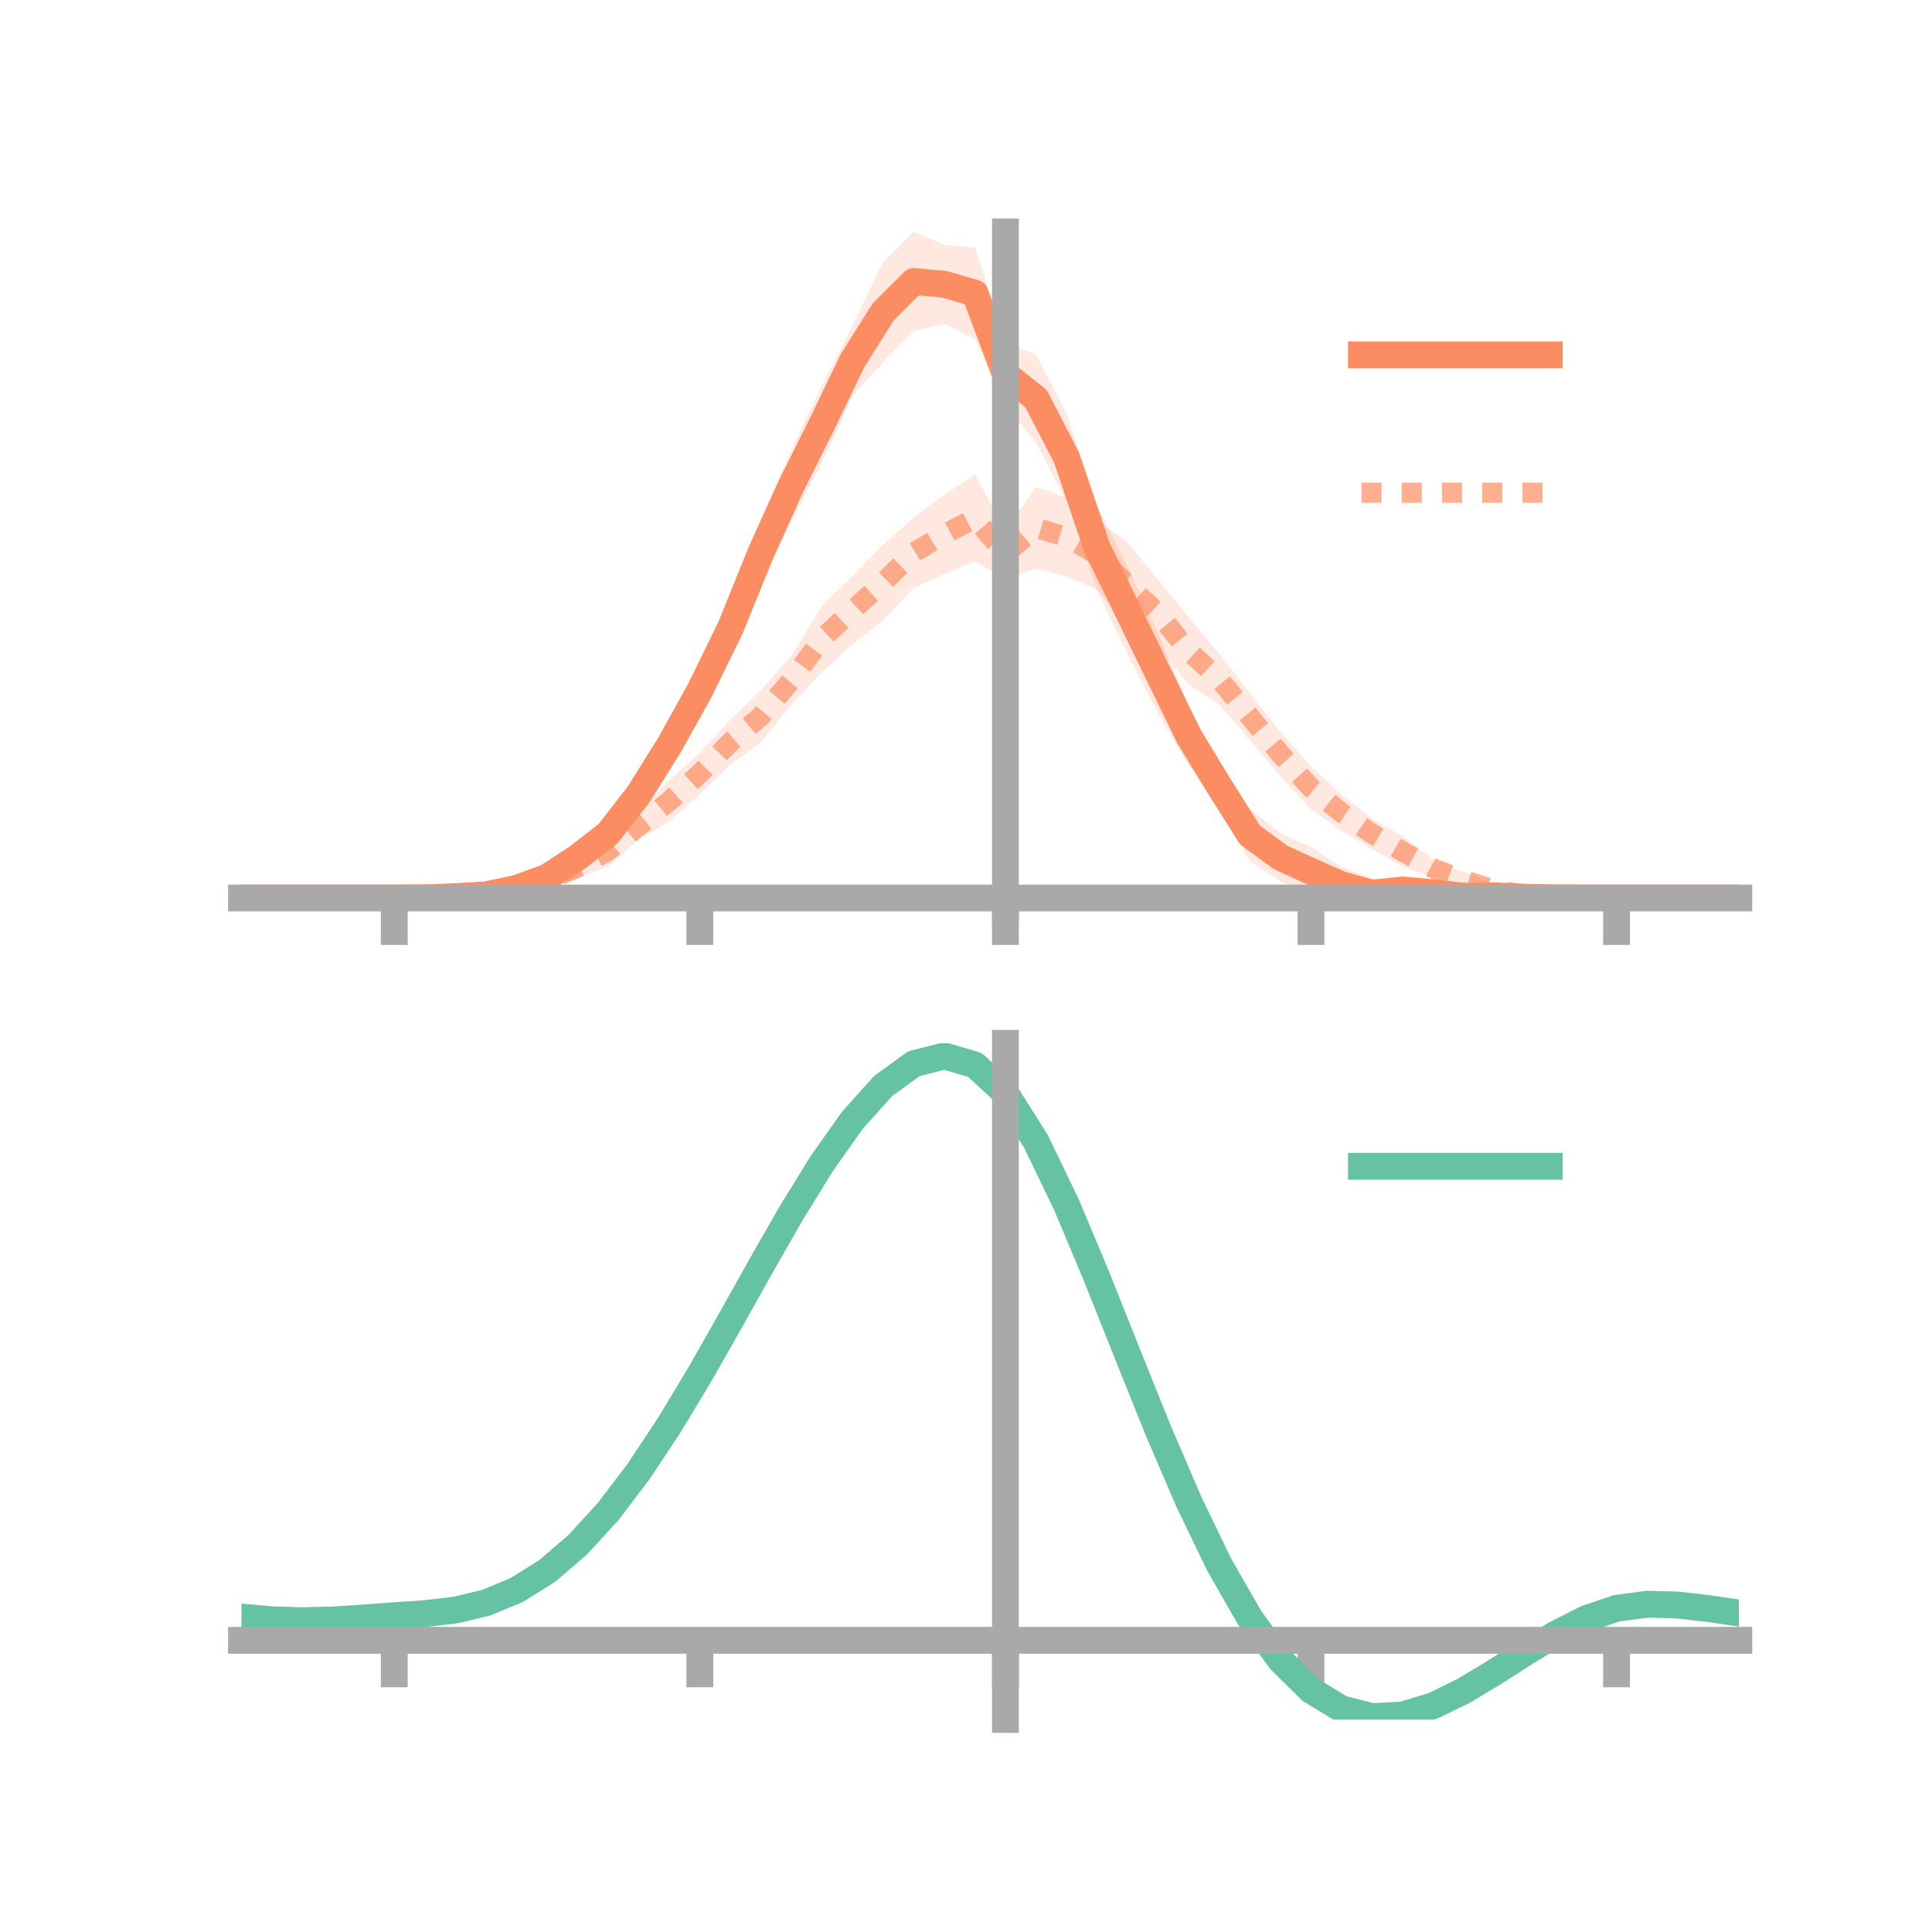 <?xml version="1.0" encoding="utf-8" standalone="no"?>
<!DOCTYPE svg PUBLIC "-//W3C//DTD SVG 1.1//EN"
  "http://www.w3.org/Graphics/SVG/1.1/DTD/svg11.dtd">
<!-- Created with matplotlib (https://matplotlib.org/) -->
<svg height="144pt" version="1.1" viewBox="0 0 144 144" width="144pt" xmlns="http://www.w3.org/2000/svg" xmlns:xlink="http://www.w3.org/1999/xlink">
 <defs>
  <style type="text/css">*{stroke-linecap:butt;stroke-linejoin:round;}</style>
 </defs>
 <g id="figure_1">
  <g id="patch_1">
   <path d="M 0 144 
L 144 144 
L 144 0 
L 0 0 
z
" style="fill:none;"/>
  </g>
  <g id="axes_1">
   <g id="patch_2">
    <path d="M 18 67.68 
L 129.6 67.68 
L 129.6 17.28 
L 18 17.28 
z
" style="fill:none;"/>
   </g>
   <g id="PolyCollection_1">
    <path clip-path="url(#p717a54beac)" d="M 18 66.931 
L 18 66.931 
L 20.278 66.931 
L 22.555 66.931 
L 24.833 66.931 
L 27.11 66.931 
L 29.388 66.931 
L 31.665 66.872 
L 33.943 66.716 
L 36.22 66.459 
L 38.498 65.821 
L 40.776 64.792 
L 43.053 63.248 
L 45.331 61.211 
L 47.608 57.939 
L 49.886 54.167 
L 52.163 49.286 
L 54.441 45.215 
L 56.718 38.611 
L 58.996 33.505 
L 61.273 28.717 
L 63.551 24.236 
L 65.829 19.513 
L 68.106 17.28 
L 70.384 18.254 
L 72.661 18.427 
L 74.939 25.52 
L 77.216 26.44 
L 79.494 30.827 
L 81.771 37.651 
L 84.049 42.24 
L 86.327 47.2 
L 88.604 52.694 
L 90.882 56.903 
L 93.159 60.289 
L 95.437 62.113 
L 97.714 63.133 
L 99.992 64.618 
L 102.269 65.47 
L 104.547 65.636 
L 106.824 65.957 
L 109.102 66.235 
L 111.38 66.374 
L 113.657 66.635 
L 115.935 66.784 
L 118.212 66.896 
L 120.49 66.931 
L 122.767 66.931 
L 125.045 66.931 
L 127.322 66.931 
L 129.6 66.931 
L 129.6 66.931 
L 129.6 66.931 
L 127.322 66.931 
L 125.045 66.931 
L 122.767 66.931 
L 120.49 66.931 
L 118.212 66.967 
L 115.935 67.058 
L 113.657 67.113 
L 111.38 67.164 
L 109.102 67.377 
L 106.824 67.116 
L 104.547 67.02 
L 102.269 67.68 
L 99.992 67.28 
L 97.714 66.766 
L 95.437 65.687 
L 93.159 64.17 
L 90.882 60.329 
L 88.604 57.043 
L 86.327 53.193 
L 84.049 48.784 
L 81.771 43.994 
L 79.494 37.385 
L 77.216 32.967 
L 74.939 30.265 
L 72.661 25.269 
L 70.384 24.127 
L 68.106 24.668 
L 65.829 26.972 
L 63.551 29.486 
L 61.273 34.459 
L 58.996 38.799 
L 56.718 43.73 
L 54.441 48.384 
L 52.163 53.625 
L 49.886 56.933 
L 47.608 60.447 
L 45.331 63.044 
L 43.053 64.548 
L 40.776 65.98 
L 38.498 66.606 
L 36.22 66.934 
L 33.943 66.945 
L 31.665 66.967 
L 29.388 66.931 
L 27.11 66.931 
L 24.833 66.931 
L 22.555 66.931 
L 20.278 66.931 
L 18 66.931 
z
" style="fill:#fc8d62;fill-opacity:0.2;"/>
   </g>
   <g id="PolyCollection_2">
    <path clip-path="url(#p717a54beac)" d="M 18 66.931 
L 18 66.931 
L 20.278 66.931 
L 22.555 66.931 
L 24.833 66.931 
L 27.11 66.931 
L 29.388 66.931 
L 31.665 66.846 
L 33.943 66.676 
L 36.22 66.312 
L 38.498 65.626 
L 40.776 64.865 
L 43.053 63.926 
L 45.331 62.248 
L 47.608 60.577 
L 49.886 58.166 
L 52.163 56.085 
L 54.441 53.644 
L 56.718 51.438 
L 58.996 48.864 
L 61.273 45.137 
L 63.551 42.923 
L 65.829 40.594 
L 68.106 38.558 
L 70.384 36.855 
L 72.661 35.399 
L 74.939 39.462 
L 77.216 36.313 
L 79.494 37.08 
L 81.771 38.789 
L 84.049 40.433 
L 86.327 43.236 
L 88.604 46.026 
L 90.882 48.74 
L 93.159 51.686 
L 95.437 54.553 
L 97.714 57.132 
L 99.992 59.222 
L 102.269 61.013 
L 104.547 62.326 
L 106.824 64.048 
L 109.102 64.984 
L 111.38 65.831 
L 113.657 66.43 
L 115.935 66.679 
L 118.212 66.846 
L 120.49 66.931 
L 122.767 66.931 
L 125.045 66.931 
L 127.322 66.931 
L 129.6 66.931 
L 129.6 66.931 
L 129.6 66.931 
L 127.322 66.931 
L 125.045 66.931 
L 122.767 66.931 
L 120.49 66.931 
L 118.212 66.979 
L 115.935 67.001 
L 113.657 66.93 
L 111.38 66.807 
L 109.102 66.204 
L 106.824 65.408 
L 104.547 64.608 
L 102.269 63.272 
L 99.992 61.936 
L 97.714 60.313 
L 95.437 57.86 
L 93.159 55.163 
L 90.882 52.505 
L 88.604 51.056 
L 86.327 48.203 
L 84.049 46.764 
L 81.771 43.917 
L 79.494 42.978 
L 77.216 42.367 
L 74.939 43.124 
L 72.661 41.845 
L 70.384 42.791 
L 68.106 43.804 
L 65.829 46.229 
L 63.551 48.005 
L 61.273 50.07 
L 58.996 52.502 
L 56.718 55.312 
L 54.441 56.984 
L 52.163 59.207 
L 49.886 61.239 
L 47.608 62.561 
L 45.331 64.573 
L 43.053 65.414 
L 40.776 66.331 
L 38.498 66.684 
L 36.22 66.914 
L 33.943 67.026 
L 31.665 66.988 
L 29.388 66.931 
L 27.11 66.931 
L 24.833 66.931 
L 22.555 66.931 
L 20.278 66.931 
L 18 66.931 
z
" style="fill:#fc8d62;fill-opacity:0.2;"/>
   </g>
   <g id="matplotlib.axis_1">
    <g id="xtick_1">
     <g id="line2d_1">
      <defs>
       <path d="M 0 0 
L 0 3.5 
" id="m802b602cf8" style="stroke:#a9a9a9;stroke-width:2;"/>
      </defs>
      <g>
       <use style="fill:#a9a9a9;stroke:#a9a9a9;stroke-width:2;" x="29.388" xlink:href="#m802b602cf8" y="66.931"/>
      </g>
     </g>
    </g>
    <g id="xtick_2">
     <g id="line2d_2">
      <g>
       <use style="fill:#a9a9a9;stroke:#a9a9a9;stroke-width:2;" x="52.163" xlink:href="#m802b602cf8" y="66.931"/>
      </g>
     </g>
    </g>
    <g id="xtick_3">
     <g id="line2d_3">
      <g>
       <use style="fill:#a9a9a9;stroke:#a9a9a9;stroke-width:2;" x="74.939" xlink:href="#m802b602cf8" y="66.931"/>
      </g>
     </g>
    </g>
    <g id="xtick_4">
     <g id="line2d_4">
      <g>
       <use style="fill:#a9a9a9;stroke:#a9a9a9;stroke-width:2;" x="97.714" xlink:href="#m802b602cf8" y="66.931"/>
      </g>
     </g>
    </g>
    <g id="xtick_5">
     <g id="line2d_5">
      <g>
       <use style="fill:#a9a9a9;stroke:#a9a9a9;stroke-width:2;" x="120.49" xlink:href="#m802b602cf8" y="66.931"/>
      </g>
     </g>
    </g>
   </g>
   <g id="matplotlib.axis_2"/>
   <g id="line2d_6">
    <path clip-path="url(#p717a54beac)" d="M 18 66.931 
L 20.278 66.931 
L 22.555 66.931 
L 24.833 66.931 
L 27.11 66.931 
L 29.388 66.931 
L 31.665 66.92 
L 33.943 66.83 
L 36.22 66.696 
L 38.498 66.214 
L 40.776 65.386 
L 43.053 63.898 
L 45.331 62.127 
L 47.608 59.193 
L 49.886 55.55 
L 52.163 51.456 
L 54.441 46.799 
L 56.718 41.17 
L 58.996 36.152 
L 61.273 31.588 
L 63.551 26.861 
L 65.829 23.242 
L 68.106 20.974 
L 70.384 21.19 
L 72.661 21.848 
L 74.939 27.893 
L 77.216 29.704 
L 79.494 34.106 
L 81.771 40.823 
L 84.049 45.512 
L 86.327 50.197 
L 88.604 54.868 
L 90.882 58.616 
L 93.159 62.23 
L 95.437 63.9 
L 97.714 64.949 
L 99.992 65.949 
L 102.269 66.575 
L 104.547 66.328 
L 106.824 66.537 
L 109.102 66.806 
L 111.38 66.769 
L 113.657 66.874 
L 115.935 66.921 
L 118.212 66.931 
L 120.49 66.931 
L 122.767 66.931 
L 125.045 66.931 
L 127.322 66.931 
L 129.6 66.931 
" style="fill:none;stroke:#fc8d62;stroke-linecap:square;stroke-width:2;"/>
   </g>
   <g id="line2d_7">
    <path clip-path="url(#p717a54beac)" d="M 18 66.931 
L 20.278 66.931 
L 22.555 66.931 
L 24.833 66.931 
L 27.11 66.931 
L 29.388 66.931 
L 31.665 66.917 
L 33.943 66.851 
L 36.22 66.613 
L 38.498 66.155 
L 40.776 65.598 
L 43.053 64.67 
L 45.331 63.411 
L 47.608 61.569 
L 49.886 59.703 
L 52.163 57.646 
L 54.441 55.314 
L 56.718 53.375 
L 58.996 50.683 
L 61.273 47.604 
L 63.551 45.464 
L 65.829 43.412 
L 68.106 41.181 
L 70.384 39.823 
L 72.661 38.622 
L 74.939 41.293 
L 77.216 39.34 
L 79.494 40.029 
L 81.771 41.353 
L 84.049 43.599 
L 86.327 45.72 
L 88.604 48.541 
L 90.882 50.623 
L 93.159 53.424 
L 95.437 56.206 
L 97.714 58.722 
L 99.992 60.579 
L 102.269 62.143 
L 104.547 63.467 
L 106.824 64.728 
L 109.102 65.594 
L 111.38 66.319 
L 113.657 66.68 
L 115.935 66.84 
L 118.212 66.913 
L 120.49 66.931 
L 122.767 66.931 
L 125.045 66.931 
L 127.322 66.931 
L 129.6 66.931 
" style="fill:none;stroke:#fc8d62;stroke-dasharray:1.5,1.5;stroke-dashoffset:0;stroke-opacity:0.7;stroke-width:1.5;"/>
   </g>
   <g id="patch_3">
    <path d="M 74.939 67.68 
L 74.939 17.28 
" style="fill:none;stroke:#a9a9a9;stroke-linecap:square;stroke-linejoin:miter;stroke-width:2;"/>
   </g>
   <g id="patch_4">
    <path d="M 129.6 67.68 
L 129.6 17.28 
" style="fill:none;"/>
   </g>
   <g id="patch_5">
    <path d="M 18 66.931 
L 129.6 66.931 
" style="fill:none;stroke:#a9a9a9;stroke-linecap:square;stroke-linejoin:miter;stroke-width:2;"/>
   </g>
   <g id="patch_6">
    <path d="M 18 17.28 
L 129.6 17.28 
" style="fill:none;"/>
   </g>
   <g id="legend_1">
    <g id="line2d_8">
     <path d="M 101.475 26.449 
L 115.475 26.449 
" style="fill:none;stroke:#fc8d62;stroke-linecap:square;stroke-width:2;"/>
    </g>
    <g id="line2d_9"/>
    <g id="text_1">
     <!--   -->
     <g transform="translate(121.075 28.899)scale(0.07 -0.07)">
      <defs>
       <path id="DejaVuSans-32"/>
      </defs>
      <use xlink:href="#DejaVuSans-32"/>
     </g>
    </g>
    <g id="line2d_10">
     <path d="M 101.475 36.724 
L 115.475 36.724 
" style="fill:none;stroke:#fc8d62;stroke-dasharray:1.5,1.5;stroke-dashoffset:0;stroke-opacity:0.7;stroke-width:1.5;"/>
    </g>
    <g id="line2d_11"/>
    <g id="text_2">
     <!--   -->
     <g transform="translate(121.075 39.174)scale(0.07 -0.07)">
      <use xlink:href="#DejaVuSans-32"/>
     </g>
    </g>
   </g>
  </g>
  <g id="axes_2">
   <g id="patch_7">
    <path d="M 18 128.16 
L 129.6 128.16 
L 129.6 77.76 
L 18 77.76 
z
" style="fill:none;"/>
   </g>
   <g id="PolyCollection_3">
    <path clip-path="url(#pe4da4751f2)" d="M 18 120.567 
L 18 120.486 
L 20.278 120.697 
L 22.555 120.767 
L 24.833 120.702 
L 27.11 120.544 
L 29.388 120.365 
L 31.665 120.21 
L 33.943 119.937 
L 36.22 119.389 
L 38.498 118.437 
L 40.776 116.992 
L 43.053 115.001 
L 45.331 112.458 
L 47.608 109.392 
L 49.886 105.872 
L 52.163 101.998 
L 54.441 97.9 
L 56.718 93.732 
L 58.996 89.668 
L 61.273 85.899 
L 63.551 82.621 
L 65.829 80.039 
L 68.106 78.354 
L 70.384 77.76 
L 72.661 78.445 
L 74.939 80.575 
L 77.216 84.231 
L 79.494 89.032 
L 81.771 94.54 
L 84.049 100.348 
L 86.327 106.096 
L 88.604 111.486 
L 90.882 116.282 
L 93.159 120.318 
L 95.437 123.49 
L 97.714 125.76 
L 99.992 127.151 
L 102.269 127.734 
L 104.547 127.619 
L 106.824 126.939 
L 109.102 125.846 
L 111.38 124.501 
L 113.657 123.067 
L 115.935 121.702 
L 118.212 120.56 
L 120.49 119.791 
L 122.767 119.492 
L 125.045 119.555 
L 127.322 119.826 
L 129.6 120.171 
L 129.6 120.277 
L 129.6 120.277 
L 127.322 119.955 
L 125.045 119.702 
L 122.767 119.65 
L 120.49 119.954 
L 118.212 120.735 
L 115.935 121.908 
L 113.657 123.319 
L 111.38 124.806 
L 109.102 126.199 
L 106.824 127.328 
L 104.547 128.032 
L 102.269 128.16 
L 99.992 127.586 
L 97.714 126.216 
L 95.437 123.994 
L 93.159 120.909 
L 90.882 116.998 
L 88.604 112.354 
L 86.327 107.134 
L 84.049 101.563 
L 81.771 95.929 
L 79.494 90.58 
L 77.216 85.915 
L 74.939 82.364 
L 72.661 80.301 
L 70.384 79.641 
L 68.106 80.217 
L 65.829 81.844 
L 63.551 84.329 
L 61.273 87.477 
L 58.996 91.09 
L 56.718 94.979 
L 54.441 98.961 
L 52.163 102.873 
L 49.886 106.568 
L 47.608 109.925 
L 45.331 112.851 
L 43.053 115.286 
L 40.776 117.201 
L 38.498 118.603 
L 36.22 119.534 
L 33.943 120.072 
L 31.665 120.335 
L 29.388 120.48 
L 27.11 120.642 
L 24.833 120.781 
L 22.555 120.831 
L 20.278 120.761 
L 18 120.567 
z
" style="fill:#66c2a5;fill-opacity:0.2;"/>
   </g>
   <g id="matplotlib.axis_3">
    <g id="xtick_6">
     <g id="line2d_12">
      <g>
       <use style="fill:#a9a9a9;stroke:#a9a9a9;stroke-width:2;" x="29.388" xlink:href="#m802b602cf8" y="122.26"/>
      </g>
     </g>
    </g>
    <g id="xtick_7">
     <g id="line2d_13">
      <g>
       <use style="fill:#a9a9a9;stroke:#a9a9a9;stroke-width:2;" x="52.163" xlink:href="#m802b602cf8" y="122.26"/>
      </g>
     </g>
    </g>
    <g id="xtick_8">
     <g id="line2d_14">
      <g>
       <use style="fill:#a9a9a9;stroke:#a9a9a9;stroke-width:2;" x="74.939" xlink:href="#m802b602cf8" y="122.26"/>
      </g>
     </g>
    </g>
    <g id="xtick_9">
     <g id="line2d_15">
      <g>
       <use style="fill:#a9a9a9;stroke:#a9a9a9;stroke-width:2;" x="97.714" xlink:href="#m802b602cf8" y="122.26"/>
      </g>
     </g>
    </g>
    <g id="xtick_10">
     <g id="line2d_16">
      <g>
       <use style="fill:#a9a9a9;stroke:#a9a9a9;stroke-width:2;" x="120.49" xlink:href="#m802b602cf8" y="122.26"/>
      </g>
     </g>
    </g>
   </g>
   <g id="matplotlib.axis_4"/>
   <g id="line2d_17">
    <path clip-path="url(#pe4da4751f2)" d="M 18 120.526 
L 20.278 120.729 
L 22.555 120.799 
L 24.833 120.741 
L 27.11 120.593 
L 29.388 120.423 
L 31.665 120.272 
L 33.943 120.004 
L 36.22 119.461 
L 38.498 118.52 
L 40.776 117.096 
L 43.053 115.144 
L 45.331 112.654 
L 47.608 109.658 
L 49.886 106.22 
L 52.163 102.436 
L 54.441 98.431 
L 56.718 94.355 
L 58.996 90.379 
L 61.273 86.688 
L 63.551 83.475 
L 65.829 80.942 
L 68.106 79.285 
L 70.384 78.7 
L 72.661 79.373 
L 74.939 81.469 
L 77.216 85.073 
L 79.494 89.806 
L 81.771 95.234 
L 84.049 100.955 
L 86.327 106.615 
L 88.604 111.92 
L 90.882 116.64 
L 93.159 120.613 
L 95.437 123.742 
L 97.714 125.988 
L 99.992 127.369 
L 102.269 127.947 
L 104.547 127.825 
L 106.824 127.133 
L 109.102 126.022 
L 111.38 124.653 
L 113.657 123.193 
L 115.935 121.805 
L 118.212 120.648 
L 120.49 119.872 
L 122.767 119.571 
L 125.045 119.629 
L 127.322 119.891 
L 129.6 120.224 
" style="fill:none;stroke:#66c2a5;stroke-linecap:square;stroke-width:2;"/>
   </g>
   <g id="patch_8">
    <path d="M 74.939 128.16 
L 74.939 77.76 
" style="fill:none;stroke:#a9a9a9;stroke-linecap:square;stroke-linejoin:miter;stroke-width:2;"/>
   </g>
   <g id="patch_9">
    <path d="M 129.6 128.16 
L 129.6 77.76 
" style="fill:none;"/>
   </g>
   <g id="patch_10">
    <path d="M 18 122.26 
L 129.6 122.26 
" style="fill:none;stroke:#a9a9a9;stroke-linecap:square;stroke-linejoin:miter;stroke-width:2;"/>
   </g>
   <g id="patch_11">
    <path d="M 18 77.76 
L 129.6 77.76 
" style="fill:none;"/>
   </g>
   <g id="legend_2">
    <g id="line2d_18">
     <path d="M 101.475 86.929 
L 115.475 86.929 
" style="fill:none;stroke:#66c2a5;stroke-linecap:square;stroke-width:2;"/>
    </g>
    <g id="line2d_19"/>
    <g id="text_3">
     <!--   -->
     <g transform="translate(121.075 89.379)scale(0.07 -0.07)">
      <use xlink:href="#DejaVuSans-32"/>
     </g>
    </g>
   </g>
  </g>
 </g>
 <defs>
  <clipPath id="p717a54beac">
   <rect height="50.4" width="111.6" x="18" y="17.28"/>
  </clipPath>
  <clipPath id="pe4da4751f2">
   <rect height="50.4" width="111.6" x="18" y="77.76"/>
  </clipPath>
 </defs>
</svg>
